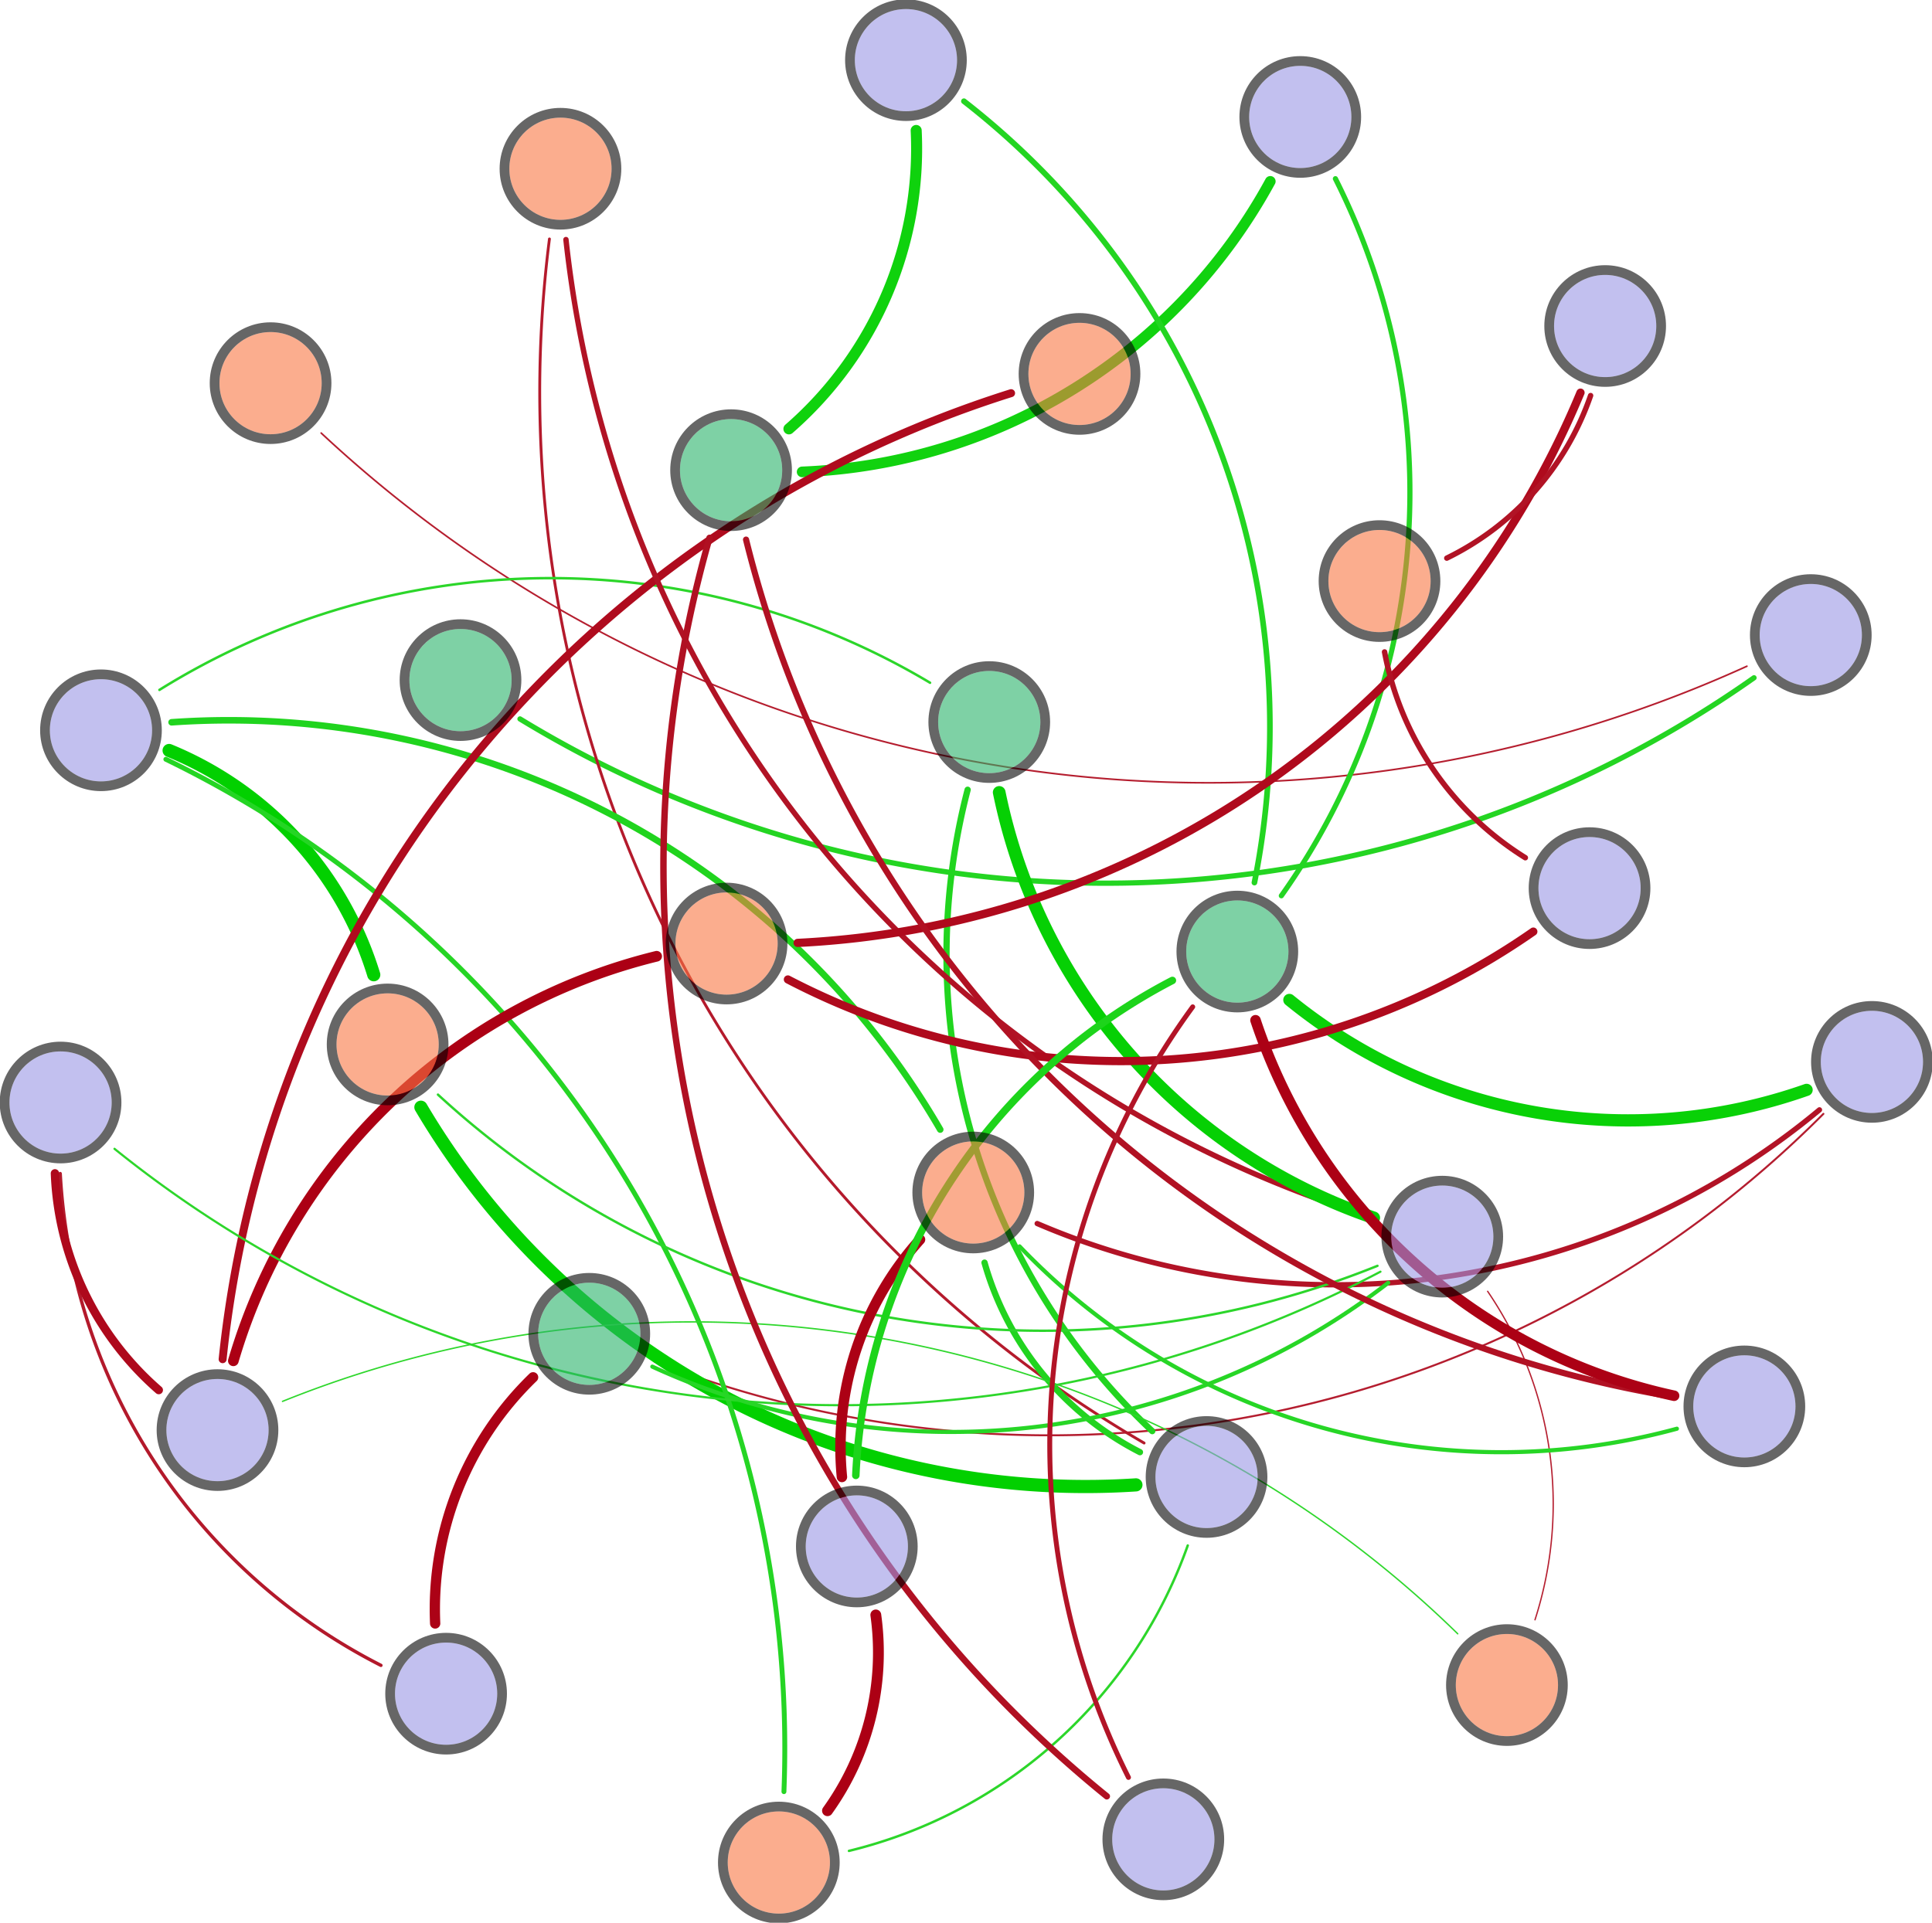 <?xml version="1.0" encoding="UTF-8"?>
<!DOCTYPE svg PUBLIC "-//W3C//DTD SVG 1.1//EN"
    "http://www.w3.org/Graphics/SVG/1.1/DTD/svg11.dtd" >
<svg contentScriptType="text/ecmascript" width="1321.0"
     xmlns:xlink="http://www.w3.org/1999/xlink" zoomAndPan="magnify"
     contentStyleType="text/css"
     viewBox="-660 -659 1321 1315" height="1315.0"
     preserveAspectRatio="xMidYMid meet" xmlns="http://www.w3.org/2000/svg"
     version="1.1">
    <g id="edges">
        <path stroke-linecap="round" fill="none"
              class="id_Bacterial_16S_rRNA id_S-TP"
              d="M 534.445,-203.352 A 889.266,889.266 0,0 1,-440.39,-362.834"
              stroke="#b51e2f" stroke-width="1.135" stroke-opacity="1.0"/>
        <path stroke-linecap="round" fill="none"
              class="id_Bacterial_16S_rRNA id_W-T"
              d="M 539.294,-195.438 A 769.805,769.805 0,0 1,-304.441,-167.29"
              stroke="#24d522" stroke-width="3.602" stroke-opacity="1.0"/>
        <path stroke-linecap="round" fill="none"
              class="id_Archaeal_16S_rRNA id_W-pH"
              d="M 208.554,-534.949 A 381.712,381.712 0,0 1,-111.536,-336.266"
              stroke="#11d20f" stroke-width="7.285" stroke-opacity="1.0"/>
        <path stroke-linecap="round" fill="none"
              class="id_Archaeal_16S_rRNA id_W-NO_{3}^{-}"
              d="M 253.09,-536.772 A 477.016,477.016 0,0 1,216.121,-46.374"
              stroke="#24d523" stroke-width="3.542" stroke-opacity="1.0"/>
        <path stroke-linecap="round" fill="none" class="id_AOA_amoA id_S-TN"
              d="M -399.551,479.976 A 402.211,402.211 0,0 1,-618.839,143.636"
              stroke="#b3192b" stroke-width="2.298" stroke-opacity="1.0"/>
        <path stroke-linecap="round" fill="none" class="id_AOA_amoA id_W-COD"
              d="M -362.463,451.327 A 220.74,220.74 0,0 1,-295.497,282.978"
              stroke="#ac0216" stroke-width="7.042" stroke-opacity="1.0"/>
        <path stroke-linecap="round" fill="none" class="id_AOB_amoA id_Ⅲ-Area"
              d="M 584.054,100.051 A 517.43,517.43 0,0 1,49.173,177.806"
              stroke="#b21326" stroke-width="3.609" stroke-opacity="1.0"/>
        <path stroke-linecap="round" fill="none"
              class="id_AOB_amoA id_W-NO_{3}^{-}"
              d="M 575.247,86.4 A 367.002,367.002 0,0 1,221.604,24.894"
              stroke="#09d107" stroke-width="8.354" stroke-opacity="1.0"/>
        <path stroke-linecap="round" fill="none" class="id_AOB_amoA id_W-COD"
              d="M 586.756,102.78 A 747.074,747.074 0,0 1,-212.348,272.234"
              stroke="#b41d2f" stroke-width="1.341" stroke-opacity="1.0"/>
        <path stroke-linecap="round" fill="none" class="id_nxrA id_W-pH"
              d="M -33.561,-569.77 A 254.031,254.031 0,0 1,-120.57,-365.688"
              stroke="#0fd20d" stroke-width="7.546" stroke-opacity="1.0"/>
        <path stroke-linecap="round" fill="none" class="id_nxrA id_W-NO_{3}^{-}"
              d="M -0.91,-589.771 A 541.997,541.997 0,0 1,197.709,-55.388"
              stroke="#23d521" stroke-width="3.866"
              stroke-opacity="0.996"/>
        <path stroke-linecap="round" fill="none" class="id_narG id_HIX"
              d="M 116.674,356.539 A 527.728,527.728 0,0 1,-372.205,98.261"
              stroke="#02d000" stroke-width="9.0" stroke-opacity="1.0"/>
        <path stroke-linecap="round" fill="none" class="id_narG id_Ⅰ-Area"
              d="M 122.274,327.926 A 831.536,831.536 0,0 1,-284.32,-495.581"
              stroke="#b41a2c" stroke-width="1.935" stroke-opacity="1.0"/>
        <path stroke-linecap="round" fill="none" class="id_narG id_Ⅲ-Area"
              d="M 119.432,334.165 A 209.663,209.663 0,0 1,13.171,204.556"
              stroke="#21d41f" stroke-width="4.303" stroke-opacity="1.0"/>
        <path stroke-linecap="round" fill="none" class="id_narG id_Ⅴ-Area"
              d="M 152.118,398.005 A 328.143,328.143 0,0 1,-79.528,606.872"
              stroke="#2cd62a" stroke-width="1.683" stroke-opacity="1.0"/>
        <path stroke-linecap="round" fill="none" class="id_narG id_W-DO"
              d="M 127.846,319.775 A 447.715,447.715 0,0 1,1.622,-118.872"
              stroke="#21d51f" stroke-width="4.284" stroke-opacity="1.0"/>
        <path stroke-linecap="round" fill="none" class="id_napA id_HIX"
              d="M -544.368,-145.721 A 242.353,242.353 0,0 1,-404.45,7.653"
              stroke="#02d000" stroke-width="8.984" stroke-opacity="1.0"/>
        <path stroke-linecap="round" fill="none" class="id_napA id_Ⅲ-Area"
              d="M -542.673,-165.01 A 562.51,562.51 0,0 1,-17.121,113.535"
              stroke="#20d41e" stroke-width="4.483" stroke-opacity="1.0"/>
        <path stroke-linecap="round" fill="none" class="id_napA id_Ⅴ-Area"
              d="M -546.593,-139.705 A 752.059,752.059 0,0 1,-123.985,566.349"
              stroke="#25d524" stroke-width="3.336" stroke-opacity="1.0"/>
        <path stroke-linecap="round" fill="none" class="id_napA id_W-DO"
              d="M -550.984,-187.166 A 506.16,506.16 0,0 1,-24.085,-192.055"
              stroke="#2cd62a" stroke-width="1.717"
              stroke-opacity="0.996"/>
        <path stroke-linecap="round" fill="none" class="id_nirK id_S-TN"
              d="M -551.446,291.694 A 206.999,206.999 0,0 1,-622.427,143.484"
              stroke="#ae091c" stroke-width="5.746" stroke-opacity="1.0"/>
        <path stroke-linecap="round" fill="none" class="id_nirK id_BIX"
              d="M -507.783,270.594 A 776.907,776.907 0,0 1,31.329,-390.108"
              stroke="#af0b1e" stroke-width="5.432" stroke-opacity="1.0"/>
        <path stroke-linecap="round" fill="none" class="id_nirK id_β:α"
              d="M -500.446,271.693 A 401.286,401.286 0,0 1,-211.027,-4.989"
              stroke="#ac0014" stroke-width="7.286" stroke-opacity="1.0"/>
        <path stroke-linecap="round" fill="none" class="id_nirK id_Ⅳ-Area"
              d="M -466.829,299.439 A 748.933,748.933 0,0 1,336.711,458.385"
              stroke="#2fd72d" stroke-width="0.965"
              stroke-opacity="0.996"/>
        <path stroke-linecap="round" fill="none" class="id_nirS id_S-TN"
              d="M 283.87,210.742 A 790.973,790.973 0,0 1,-581.712,126.7"
              stroke="#2dd62b" stroke-width="1.491" stroke-opacity="1.0"/>
        <path stroke-linecap="round" fill="none" class="id_nirS id_HIX"
              d="M 281.834,206.732 A 610.822,610.822 0,0 1,-360.549,89.636"
              stroke="#2cd62b" stroke-width="1.65" stroke-opacity="1.0"/>
        <path stroke-linecap="round" fill="none" class="id_nirS id_Ⅰ-Area"
              d="M 279.277,173.895 A 789.226,789.226 0,0 1,-273.028,-495.139"
              stroke="#b11325" stroke-width="3.69" stroke-opacity="1.0"/>
        <path stroke-linecap="round" fill="none" class="id_nirS id_Ⅳ-Area"
              d="M 357.168,224.171 A 258.223,258.223 0,0 1,389.548,448.815"
              stroke="#b51f30" stroke-width="0.9" stroke-opacity="1.0"/>
        <path stroke-linecap="round" fill="none" class="id_nirS id_W-DO"
              d="M 279.275,173.903 A 390.687,390.687 0,0 1,23.205,-117.049"
              stroke="#06d004" stroke-width="8.683" stroke-opacity="1.0"/>
        <path stroke-linecap="round" fill="none" class="id_nirS id_W-COD"
              d="M 289.199,218.342 A 489.158,489.158 0,0 1,-213.973,275.675"
              stroke="#27d626" stroke-width="2.814" stroke-opacity="1.0"/>
        <path stroke-linecap="round" fill="none" class="id_norB id_β:α"
              d="M 420.667,-390.449 A 611.952,611.952 0,0 1,-114.614,-14.126"
              stroke="#af0a1d" stroke-width="5.63" stroke-opacity="1.0"/>
        <path stroke-linecap="round" fill="none" class="id_norB id_Ⅱ-Area"
              d="M 427.574,-388.461 A 194.067,194.067 0,0 1,329.235,-277.281"
              stroke="#b11325" stroke-width="3.689" stroke-opacity="1.0"/>
        <path stroke-linecap="round" fill="none" class="id_hzsA id_β:α"
              d="M 388.406,-21.86 A 492.732,492.732 0,0 1,-121.28,10.88"
              stroke="#af0a1d" stroke-width="5.599" stroke-opacity="1.0"/>
        <path stroke-linecap="round" fill="none" class="id_hzsA id_Ⅱ-Area"
              d="M 382.928,-72.396 A 212.01,212.01 0,0 1,286.693,-213.117"
              stroke="#b11325" stroke-width="3.737" stroke-opacity="1.0"/>
        <path stroke-linecap="round" fill="none" class="id_hzsB id_Ⅲ-Area"
              d="M 486.563,318.133 A 455.972,455.972 0,0 1,37.135,193.43"
              stroke="#27d626" stroke-width="2.828" stroke-opacity="1.0"/>
        <path stroke-linecap="round" fill="none" class="id_hzsB id_W-pH"
              d="M 484.535,296.401 A 786.169,786.169 0,0 1,-149.887,-289.936"
              stroke="#b11123" stroke-width="4.216" stroke-opacity="1.0"/>
        <path stroke-linecap="round" fill="none" class="id_hzsB id_W-NO_{3}^{-}"
              d="M 484.652,295.582 A 388.156,388.156 0,0 1,198.454,38.77"
              stroke="#ac0115" stroke-width="7.197" stroke-opacity="1.0"/>
        <path stroke-linecap="round" fill="none" class="id_hzo id_Ⅲ-Area"
              d="M -84.335,351.136 A 212.365,212.365 0,0 1,-30.944,188.774"
              stroke="#ac0115" stroke-width="7.14" stroke-opacity="1.0"/>
        <path stroke-linecap="round" fill="none" class="id_hzo id_Ⅴ-Area"
              d="M -61.173,445.492 A 185.539,185.539 0,0 1,-94.204,579.397"
              stroke="#ac0014" stroke-width="7.398" stroke-opacity="1.0"/>
        <path stroke-linecap="round" fill="none" class="id_hzo id_W-NO_{3}^{-}"
              d="M -74.839,350.062 A 402.454,402.454 0,0 1,141.625,11.549"
              stroke="#1dd41b" stroke-width="5.118" stroke-opacity="1.0"/>
        <path stroke-linecap="round" fill="none" class="id_nifH id_W-pH"
              d="M 96.768,569.513 A 818.293,818.293 0,0 1,-174.859,-291.135"
              stroke="#b01022" stroke-width="4.412" stroke-opacity="1.0"/>
        <path stroke-linecap="round" fill="none" class="id_nifH id_W-NO_{3}^{-}"
              d="M 111.59,556.618 A 507.745,507.745 0,0 1,155.512,29.614"
              stroke="#b21427" stroke-width="3.363" stroke-opacity="1.0"/>
    </g>
    <g id="nodes">
        <circle fill="#9a96e5" r="34.944" fill-opacity="0.6"
                class="id_Bacterial_16S_rRNA" cx="578.122" cy="-224.667"/>
        <circle fill="none" r="38.272" cx="578.122" cy="-224.667"
                stroke="#000000" stroke-opacity="0.6" stroke-width="6.656"/>
        <circle fill="#f97743" r="34.944" fill-opacity="0.6" class="id_S-TP"
                cx="-474.997" cy="-396.956"/>
        <circle fill="none" r="38.272" cx="-474.997" cy="-396.956"
                stroke="#000000" stroke-opacity="0.6" stroke-width="6.656"/>
        <circle fill="#28b36a" r="34.944" fill-opacity="0.6" class="id_W-T"
                cx="-345.13" cy="-193.866"/>
        <circle fill="none" r="38.272" cx="-345.13" cy="-193.866"
                stroke="#000000" stroke-opacity="0.6" stroke-width="6.656"/>
        <circle fill="#9a96e5" r="34.944" fill-opacity="0.6"
                class="id_Archaeal_16S_rRNA" cx="229.056" cy="-579.013"/>
        <circle fill="none" r="38.272" cx="229.056" cy="-579.013"
                stroke="#000000" stroke-opacity="0.6" stroke-width="6.656"/>
        <circle fill="#28b36a" r="34.944" fill-opacity="0.6" class="id_W-pH"
                cx="-160.122" cy="-337.446"/>
        <circle fill="none" r="38.272" cx="-160.122" cy="-337.446"
                stroke="#000000" stroke-opacity="0.6" stroke-width="6.656"/>
        <circle fill="#28b36a" r="34.944" fill-opacity="0.6"
                class="id_W-NO_{3}^{-}" cx="186.025" cy="-8.214"/>
        <circle fill="none" r="38.272" cx="186.025" cy="-8.214"
                stroke="#000000" stroke-opacity="0.6" stroke-width="6.656"/>
        <circle fill="#9a96e5" r="34.944" fill-opacity="0.6" class="id_AOA_amoA"
                cx="-354.979" cy="499.348"/>
        <circle fill="none" r="38.272" cx="-354.979" cy="499.348"
                stroke="#000000" stroke-opacity="0.6" stroke-width="6.656"/>
        <circle fill="#9a96e5" r="34.944" fill-opacity="0.6" class="id_S-TN"
                cx="-618.582" cy="95.037"/>
        <circle fill="none" r="38.272" cx="-618.582" cy="95.037"
                stroke="#000000" stroke-opacity="0.6" stroke-width="6.656"/>
        <circle fill="#28b36a" r="34.944" fill-opacity="0.6" class="id_W-COD"
                cx="-257.074" cy="253.218"/>
        <circle fill="none" r="38.272" cx="-257.074" cy="253.218"
                stroke="#000000" stroke-opacity="0.6" stroke-width="6.656"/>
        <circle fill="#9a96e5" r="34.944" fill-opacity="0.6" class="id_AOB_amoA"
                cx="619.915" cy="67.249"/>
        <circle fill="none" r="38.272" cx="619.915" cy="67.249"
                stroke="#000000" stroke-opacity="0.6" stroke-width="6.656"/>
        <circle fill="#f97743" r="34.944" fill-opacity="0.6" class="id_Ⅲ-Area"
                cx="5.457" cy="156.572"/>
        <circle fill="none" r="38.272" cx="5.457" cy="156.572"
                stroke="#000000" stroke-opacity="0.6" stroke-width="6.656"/>
        <circle fill="#9a96e5" r="34.944" fill-opacity="0.6" class="id_nxrA"
                cx="-40.569" cy="-617.862"/>
        <circle fill="none" r="38.272" cx="-40.569" cy="-617.862"
                stroke="#000000" stroke-opacity="0.6" stroke-width="6.656"/>
        <circle fill="#9a96e5" r="34.944" fill-opacity="0.6" class="id_narG"
                cx="164.973" cy="351.136"/>
        <circle fill="none" r="38.272" cx="164.973" cy="351.136"
                stroke="#000000" stroke-opacity="0.6" stroke-width="6.656"/>
        <circle fill="#f97743" r="34.944" fill-opacity="0.6" class="id_HIX"
                cx="-394.962" cy="55.318"/>
        <circle fill="none" r="38.272" cx="-394.962" cy="55.318"
                stroke="#000000" stroke-opacity="0.6" stroke-width="6.656"/>
        <circle fill="#f97743" r="34.944" fill-opacity="0.6" class="id_Ⅰ-Area"
                cx="-276.786" cy="-543.593"/>
        <circle fill="none" r="38.272" cx="-276.786" cy="-543.593"
                stroke="#000000" stroke-opacity="0.6" stroke-width="6.656"/>
        <circle fill="#f97743" r="34.944" fill-opacity="0.6" class="id_Ⅴ-Area"
                cx="-127.474" cy="614.824"/>
        <circle fill="none" r="38.272" cx="-127.474" cy="614.824"
                stroke="#000000" stroke-opacity="0.6" stroke-width="6.656"/>
        <circle fill="#28b36a" r="34.944" fill-opacity="0.6" class="id_W-DO"
                cx="16.402" cy="-165.17"/>
        <circle fill="none" r="38.272" cx="16.402" cy="-165.17"
                stroke="#000000" stroke-opacity="0.6" stroke-width="6.656"/>
        <circle fill="#9a96e5" r="34.944" fill-opacity="0.6" class="id_napA"
                cx="-590.964" cy="-159.534"/>
        <circle fill="none" r="38.272" cx="-590.964" cy="-159.534"
                stroke="#000000" stroke-opacity="0.6" stroke-width="6.656"/>
        <circle fill="#9a96e5" r="34.944" fill-opacity="0.6" class="id_nirK"
                cx="-511.288" cy="319.068"/>
        <circle fill="none" r="38.272" cx="-511.288" cy="319.068"
                stroke="#000000" stroke-opacity="0.6" stroke-width="6.656"/>
        <circle fill="#f97743" r="34.944" fill-opacity="0.6" class="id_BIX"
                cx="78.114" cy="-403.266"/>
        <circle fill="none" r="38.272" cx="78.114" cy="-403.266"
                stroke="#000000" stroke-opacity="0.6" stroke-width="6.656"/>
        <circle fill="#f97743" r="34.944" fill-opacity="0.6" class="id_β:α"
                cx="-163.212" cy="-13.689"/>
        <circle fill="none" r="38.272" cx="-163.212" cy="-13.689"
                stroke="#000000" stroke-opacity="0.6" stroke-width="6.656"/>
        <circle fill="#f97743" r="34.944" fill-opacity="0.6" class="id_Ⅳ-Area"
                cx="370.349" cy="493.462"/>
        <circle fill="none" r="38.272" cx="370.349" cy="493.462"
                stroke="#000000" stroke-opacity="0.6" stroke-width="6.656"/>
        <circle fill="#9a96e5" r="34.944" fill-opacity="0.6" class="id_nirS"
                cx="326.143" cy="186.764"/>
        <circle fill="none" r="38.272" cx="326.143" cy="186.764"
                stroke="#000000" stroke-opacity="0.6" stroke-width="6.656"/>
        <circle fill="#9a96e5" r="34.944" fill-opacity="0.6" class="id_norB"
                cx="437.526" cy="-436.031"/>
        <circle fill="none" r="38.272" cx="437.526" cy="-436.031"
                stroke="#000000" stroke-opacity="0.6" stroke-width="6.656"/>
        <circle fill="#f97743" r="34.944" fill-opacity="0.6" class="id_Ⅱ-Area"
                cx="283.236" cy="-261.594"/>
        <circle fill="none" r="38.272" cx="283.236" cy="-261.594"
                stroke="#000000" stroke-opacity="0.6" stroke-width="6.656"/>
        <circle fill="#9a96e5" r="34.944" fill-opacity="0.6" class="id_hzsA"
                cx="426.85" cy="-51.592"/>
        <circle fill="none" r="38.272" cx="426.85" cy="-51.592"
                stroke="#000000" stroke-opacity="0.6" stroke-width="6.656"/>
        <circle fill="#9a96e5" r="34.944" fill-opacity="0.6" class="id_hzsB"
                cx="532.703" cy="302.867"/>
        <circle fill="none" r="38.272" cx="532.703" cy="302.867"
                stroke="#000000" stroke-opacity="0.6" stroke-width="6.656"/>
        <circle fill="#9a96e5" r="34.944" fill-opacity="0.6" class="id_hzo"
                cx="-74.151" cy="398.657"/>
        <circle fill="none" r="38.272" cx="-74.151" cy="398.657"
                stroke="#000000" stroke-opacity="0.6" stroke-width="6.656"/>
        <circle fill="#9a96e5" r="34.944" fill-opacity="0.6" class="id_nifH"
                cx="135.42" cy="598.975"/>
        <circle fill="none" r="38.272" cx="135.42" cy="598.975"
                stroke="#000000" stroke-opacity="0.6" stroke-width="6.656"/>
    </g>
</svg>